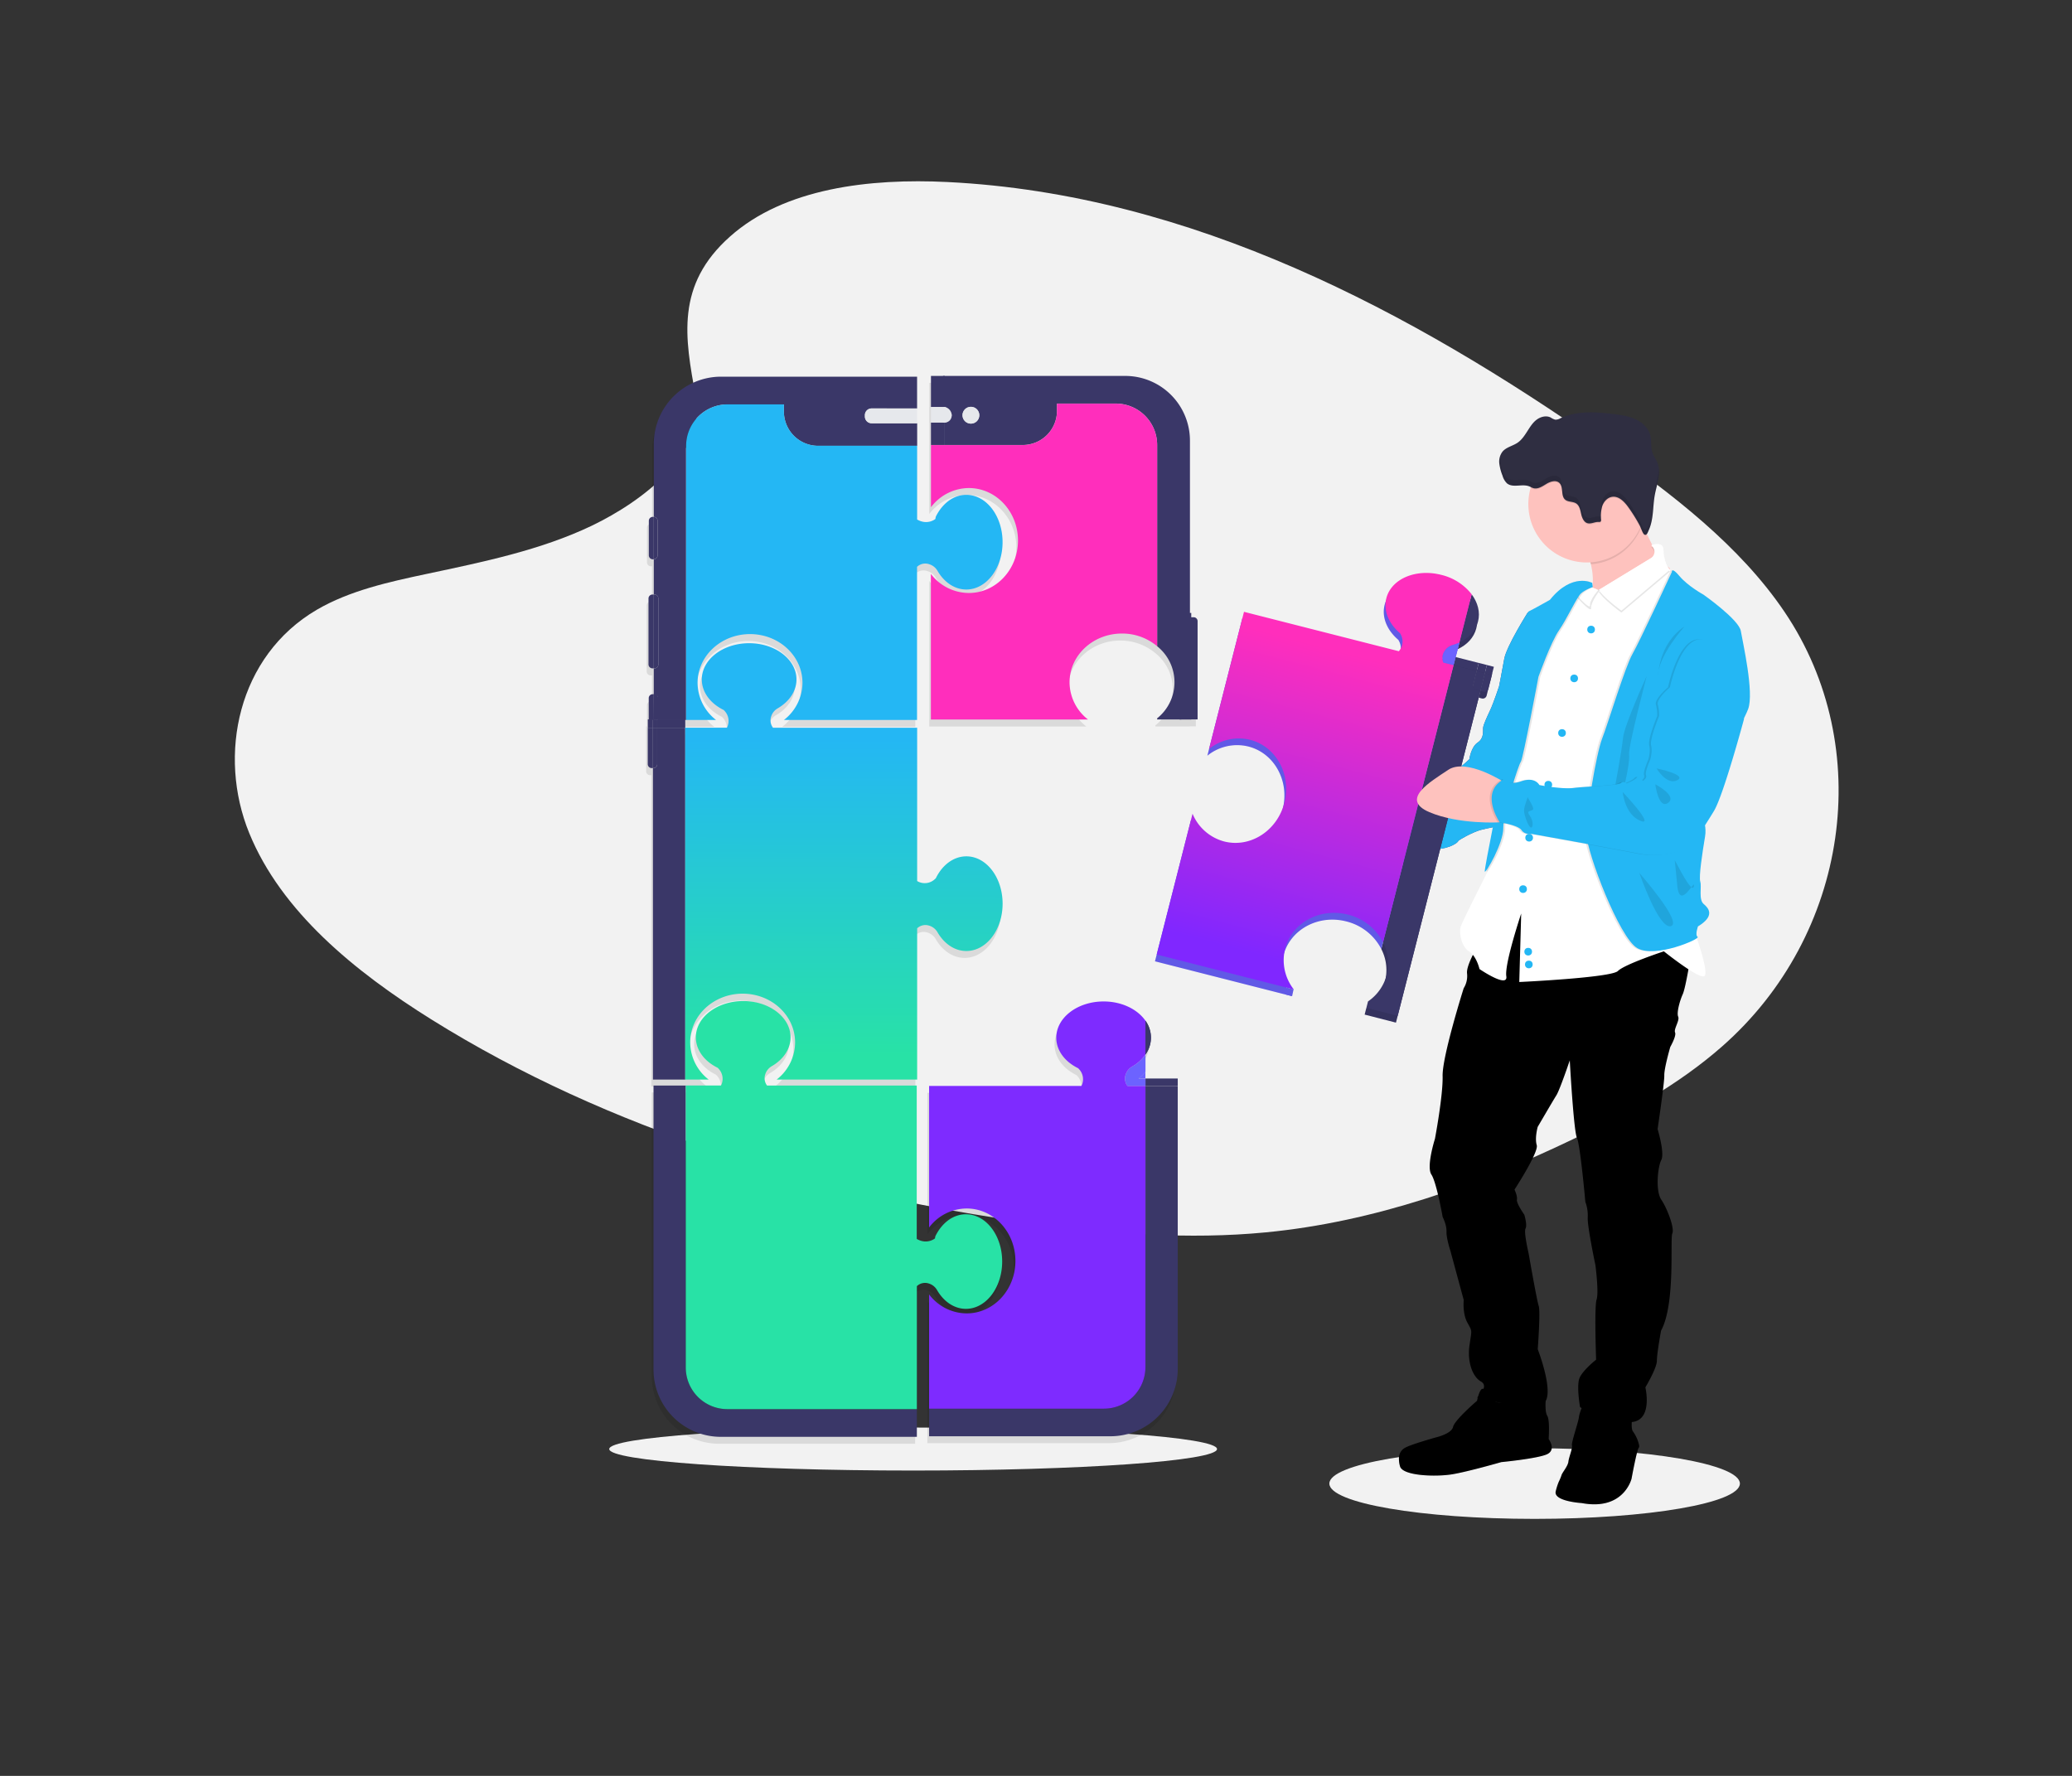 <svg xmlns="http://www.w3.org/2000/svg" xmlns:xlink="http://www.w3.org/1999/xlink" viewBox="0 0 1200 1028.57"><rect x="0" y="0" width="1200" height="1028.57" fill="#333333" stroke="none"/><defs><style>.cls-1{fill:none;}.cls-2{fill:#f2f2f2;}.cls-14,.cls-3{opacity:0.1;}.cls-4{fill:#3a3768;}.cls-5{fill:#28e2a6;}.cls-6{fill:url(#linear-gradient);}.cls-7{fill:#24b7f4;}.cls-8{fill:#e6e8ec;}.cls-9{fill:#ff2ebc;}.cls-10{fill:#6c63ff;}.cls-11{fill:#7e2bff;}.cls-12{fill:url(#linear-gradient-2);}.cls-13{fill:#fec2be;}.cls-14{isolation:isolate;}.cls-15{fill:#4c4981;}.cls-16{fill:url(#linear-gradient-3);}.cls-17{fill:#fff;}.cls-18{fill:#2f2e41;}</style><linearGradient id="linear-gradient" x1="488.86" y1="427.51" x2="488.46" y2="611.31" gradientUnits="userSpaceOnUse"><stop offset="0" stop-color="#24b7f4"/><stop offset="1" stop-color="#28e2a6"/></linearGradient><linearGradient id="linear-gradient-2" x1="983.67" y1="366.95" x2="983.67" y2="398.9" gradientTransform="matrix(1, 0, 0, -1, -135.16, 741.04)" gradientUnits="userSpaceOnUse"><stop offset="0" stop-color="gray" stop-opacity="0.25"/><stop offset="0.54" stop-color="gray" stop-opacity="0.12"/><stop offset="1" stop-color="gray" stop-opacity="0.1"/></linearGradient><linearGradient id="linear-gradient-3" x1="779.69" y1="377.92" x2="733.34" y2="554.36" gradientUnits="userSpaceOnUse"><stop offset="0" stop-color="#ff2ebc"/><stop offset="1" stop-color="#8027ff"/></linearGradient></defs><g id="Layer_2" data-name="Layer 2"><g id="Layer_1-2" data-name="Layer 1"><rect class="cls-1" width="1200" height="1028.57"/><ellipse class="cls-2" cx="888.78" cy="859.27" rx="118.88" ry="20.45"/><ellipse class="cls-2" cx="528.84" cy="839.27" rx="176" ry="12.45"/><path class="cls-2" d="M422.79,137c31.52-28.09,81-33.81,126-31.57,141.44,7,269.11,75.31,379.55,152.54,40,28,79.34,58.09,105.29,96.6,52.83,78.38,37.16,187-36.3,251.53-25,22-55.29,38.81-86.4,53.74-55.3,26.55-115,47.86-177.74,53.92-44.76,4.33-90.08.81-134.58-5.22C474.29,691.64,352.26,654.35,250,590.56c-44.86-28-87.15-62.76-105.64-108s-6.65-102.62,39.15-129.41c19-11.08,41.6-16.08,63.78-20.78,32.64-6.92,65.81-13.74,95.27-27.8C373,290,409,261.94,403,229.8,396.5,195.29,391.31,165,422.79,137Z"/><line class="cls-1" x1="299.16" y1="281.86" x2="291.63" y2="281.86"/><g class="cls-3"><path d="M541.81,751.29c3.84,6.53,9.86,10.74,16.64,10.74,11.58,0,21-12.27,21-27.42s-9.45-27.32-21-27.32c-5.45,0-10.42,2.72-14.15,7.19a27.22,27.22,0,0,0-3.57,5.59l-.2,1.19s-4.47,3.82-10.56.31V632.75H443.25a7,7,0,0,1-1.05-6.54,8.34,8.34,0,0,1,3.91-4.77c6.53-3.84,10.75-9.86,10.75-16.64,0-11.58-12.28-21-27.42-21S402,593.19,402,604.8c0,5.45,2.73,10.43,7.2,14.16a28.1,28.1,0,0,0,5.58,3.56l.12.2a8.52,8.52,0,0,1,1.67,10H377.48V797.2a39,39,0,0,0,39,39H530V748.92a6.87,6.87,0,0,1,7.07-1.5A8.21,8.21,0,0,1,541.81,751.29Z"/><path d="M395.86,629.29h13.58a27.42,27.42,0,0,1-10.71-21.51c0-15.59,13.6-28.22,30.37-28.22s30.38,12.63,30.38,28.22a27.42,27.42,0,0,1-10.71,21.51h81.4V541.66a7,7,0,0,1,7.07-1.5,8.29,8.29,0,0,1,4.78,3.91c3.83,6.53,9.85,10.74,16.64,10.74,11.58,0,21-12.27,21-27.41s-9.38-27.42-21-27.42c-5.46,0-10.43,2.73-14.16,7.19a27.93,27.93,0,0,0-3.57,5.59l-.19.12a8.55,8.55,0,0,1-10.57,1.41v-88.8H446.68a7,7,0,0,1-1.05-6.54,8.31,8.31,0,0,1,3.91-4.77c6.53-3.83,10.74-9.86,10.74-16.64,0-11.58-12.27-21-27.41-21s-27.42,9.39-27.42,21c0,5.46,2.73,10.43,7.19,14.16a28.22,28.22,0,0,0,5.59,3.57l.12.19a8.52,8.52,0,0,1,1.67,10H395.86V421H413.7A27.44,27.44,0,0,1,403,399.49c0-15.59,13.6-28.23,30.38-28.23s30.37,12.64,30.37,28.23A27.4,27.4,0,0,1,453,421h77.1v-88.7a6.94,6.94,0,0,1,7.08-1.5A8.27,8.27,0,0,1,542,334.7c3.83,6.53,9.86,10.74,16.64,10.74,11.58,0,21-12.27,21-27.42s-9.38-27.41-21-27.41c-5.46,0-10.43,2.72-14.16,7.19a27.22,27.22,0,0,0-3.57,5.59l-.19,1.19s-4.47,3.82-10.57.31V222.16H416.63a39,39,0,0,0-39,39v42.22H377a2.29,2.29,0,0,0-2.29,2.29h0v20A2.31,2.31,0,0,0,377,328h.59v20.42h-.77a2.3,2.3,0,0,0-2.3,2.29v38.19a2.31,2.31,0,0,0,2.3,2.29h.77v15H377a2.29,2.29,0,0,0-2.29,2.29h0v12.3h-.5v25.92a2.29,2.29,0,0,0,2.27,2.29h.7V629.29Z"/><path d="M692.59,363.79a2.29,2.29,0,0,0-2.29-2.3h-1.38V359h-.75V259.23a37.48,37.48,0,0,0-37.48-37.5H538.17v76a27.74,27.74,0,0,1,22-11.05c15.71,0,28.45,13.61,28.45,30.39s-12.74,30.39-28.45,30.39a27.77,27.77,0,0,1-22-11v84.33h91a27.5,27.5,0,0,1-10.69-21.53c0-15.61,13.57-28.26,30.32-28.26a31.33,31.33,0,0,1,20.37,7.34,26.72,26.72,0,0,1,0,41.75v.67h19.75v-.07h3.67Z"/><path d="M662.38,624.8v-10h0a19,19,0,0,0,1.13-1.87,16.63,16.63,0,0,0,2.06-7.95,16.21,16.21,0,0,0-.94-5.44,17.63,17.63,0,0,0-2.25-4.38h0c-4.61-6.63-13.72-11.15-24.22-11.15-15.15,0-27.42,9.39-27.42,21,0,5.46,2.73,10.43,7.19,14.16a28.22,28.22,0,0,0,5.59,3.57l.12.19a8.53,8.53,0,0,1,1.67,10H537.09v82a27.38,27.38,0,0,1,21.77-11c15.59,0,28.22,13.6,28.22,30.37s-12.63,30.38-28.22,30.38a27.44,27.44,0,0,1-21.77-11v66.19H638.32a24.06,24.06,0,0,0,24.06-24V633h0v162.8a24.06,24.06,0,0,1-24.06,24.06H537.09v16h105a39,39,0,0,0,39-39h0V633h0v-4.3H662.38Z"/></g><path class="cls-4" d="M421.25,816.15a24.07,24.07,0,0,1-24.06-24.06V628.75H378.48V793.2a39,39,0,0,0,39,39H531v-16Z"/><path class="cls-5" d="M538,743.42a8.24,8.24,0,0,1,4.77,3.91c3.84,6.53,9.86,10.74,16.64,10.74,11.58,0,21-12.27,21-27.42s-9.41-27.36-21-27.36c-5.45,0-10.42,2.72-14.15,7.19a27.22,27.22,0,0,0-3.57,5.59l-.2,1.19s-4.47,3.82-10.56.31V628.75H444.25a7,7,0,0,1-1.05-6.54,8.34,8.34,0,0,1,3.91-4.77c6.53-3.84,10.75-9.86,10.75-16.64,0-11.58-12.28-21-27.42-21S403,589.19,403,600.8c0,5.45,2.73,10.43,7.2,14.16a28.1,28.1,0,0,0,5.58,3.56l.12.2a8.52,8.52,0,0,1,1.67,10h-20.4V792.09a24.07,24.07,0,0,0,24.06,24.06H531V744.92A6.88,6.88,0,0,1,538,743.42Z"/><rect class="cls-4" x="375.18" y="416.66" width="2.97" height="4.84"/><rect class="cls-4" x="380.63" y="416.66" width="16.23" height="4.84"/><rect class="cls-4" x="378.15" y="416.66" width="2.48" height="4.84"/><path class="cls-4" d="M377.47,444.87h.68V421.49h-3v21.09a2.29,2.29,0,0,0,2.27,2.29Z"/><path class="cls-4" d="M396.86,421.49H380.63v21.09a2.29,2.29,0,0,1-2.29,2.29h-.19V625.29h18.71Z"/><path class="cls-4" d="M378.15,444.87h.18a2.29,2.29,0,0,0,2.3-2.28h0V421.49h-2.48Z"/><path class="cls-6" d="M399.73,603.74c0-15.59,13.6-28.22,30.37-28.22s30.38,12.63,30.38,28.22a27.39,27.39,0,0,1-10.71,21.55h81.4V537.66a7,7,0,0,1,7.07-1.5,8.29,8.29,0,0,1,4.78,3.91c3.83,6.53,9.85,10.74,16.64,10.74,11.58,0,21-12.27,21-27.41s-9.38-27.42-21-27.42c-5.46,0-10.43,2.73-14.16,7.19a27.93,27.93,0,0,0-3.57,5.59l-.19.12a8.55,8.55,0,0,1-10.57,1.41v-88.8H447.68a7,7,0,0,1-1.05-6.54,8.31,8.31,0,0,1,3.91-4.77c6.53-3.83,10.74-9.86,10.74-16.64,0-11.58-12.27-21-27.41-21s-27.42,9.39-27.42,21c0,5.46,2.73,10.43,7.19,14.16a28.22,28.22,0,0,0,5.59,3.57l.12.19a8.52,8.52,0,0,1,1.67,10H396.86V625.29h13.58A27.42,27.42,0,0,1,399.73,603.74Z"/><path class="cls-4" d="M381.13,404a2.28,2.28,0,0,0-2.29-2.29h-.19v14.92h2.48Z"/><path class="cls-4" d="M378.56,299.36h-.5a2.29,2.29,0,0,0-2.29,2.29h0v20a2.31,2.31,0,0,0,2.29,2.29h.59V299.37Z"/><path class="cls-4" d="M377.88,344.34a2.3,2.3,0,0,0-2.3,2.29v38.19a2.31,2.31,0,0,0,2.3,2.29h.77V344.34Z"/><path class="cls-4" d="M378.65,402.07H378a2.29,2.29,0,0,0-2.29,2.29h0V417h3Z"/><path class="cls-4" d="M378.65,257.15v42.22a2.28,2.28,0,0,1,2.2,2.28v20a2.29,2.29,0,0,1-2.2,2.28v20.42H379a2.28,2.28,0,0,1,2.29,2.29h0v38.19a2.29,2.29,0,0,1-2.29,2.29h-.37v15h.18a2.29,2.29,0,0,1,2.3,2.29V417h16.23V258.29a24.06,24.06,0,0,1,24.05-24.06H454v4.18a19.81,19.81,0,0,0,19.81,19.81h57.37V245.14H504.77a3.91,3.91,0,0,1-3.87-3.85v-.84a3.88,3.88,0,0,1,3.87-3.87h26.36V218.16H417.63A39,39,0,0,0,378.65,257.15Z"/><path class="cls-4" d="M380.85,321.64v-20a2.28,2.28,0,0,0-2.2-2.28v24.55A2.29,2.29,0,0,0,380.85,321.64Z"/><path class="cls-4" d="M381.31,384.82V346.63a2.28,2.28,0,0,0-2.29-2.29h-.37v42.77H379a2.29,2.29,0,0,0,2.31-2.27Z"/><path class="cls-7" d="M404,395.49c0-15.59,13.6-28.23,30.38-28.23s30.37,12.64,30.37,28.23A27.4,27.4,0,0,1,454,417h77.1v-88.7a6.94,6.94,0,0,1,7.08-1.5A8.27,8.27,0,0,1,543,330.7c3.83,6.53,9.86,10.74,16.64,10.74,11.58,0,21-12.27,21-27.42s-9.38-27.41-21-27.41c-5.46,0-10.43,2.72-14.16,7.19a27.22,27.22,0,0,0-3.57,5.59l-.19,1.19s-4.47,3.82-10.57.31v-42.7H473.76A19.81,19.81,0,0,1,454,238.38V234.2H421.41a24.06,24.06,0,0,0-24.05,24.07V417H414.7A27.42,27.42,0,0,1,404,395.49Z"/><path class="cls-8" d="M504.77,236.55a3.88,3.88,0,0,0-3.87,3.87v.87a3.91,3.91,0,0,0,3.87,3.88h26.36v-8.59Z"/><path class="cls-4" d="M683.17,357.37v59.36h6.75V355h-3.65C684.56,355,683.17,356.05,683.17,357.37Z"/><rect class="cls-4" x="539.17" y="217.73" width="8" height="18"/><rect class="cls-4" x="539.17" y="244.73" width="8" height="13"/><rect class="cls-8" x="539.17" y="235.73" width="8" height="9"/><path class="cls-4" d="M691.3,357.49h-1.88v59.17h4.17V359.79A2.29,2.29,0,0,0,691.3,357.49Z"/><path class="cls-4" d="M547.16,235.73c2.13.48,4,4.36,4,4.36v.84s-1.88,3.87-4,3.8h0v13h45.19a19.82,19.82,0,0,0,19.81-19.82v-4.18h34a24,24,0,0,1,24,24V374.29a26.72,26.72,0,0,1,0,41.75v.67h14V358a.3.3,0,0,1,.29-.3h4.71V255.23a37.48,37.48,0,0,0-37.48-37.5H546.17v18Zm15.14-.09a4.87,4.87,0,1,1-4.87,4.87h0A4.87,4.87,0,0,1,562.3,235.64Z"/><path class="cls-9" d="M561.12,282.67c15.71,0,28.45,13.61,28.45,30.39s-12.74,30.39-28.45,30.39a27.77,27.77,0,0,1-22-11.05v84.33h91a27.5,27.5,0,0,1-10.69-21.53c0-15.61,13.57-28.26,30.32-28.26a31.36,31.36,0,0,1,20.42,7.35V257.78a24,24,0,0,0-24-24h-34v4.18a19.82,19.82,0,0,1-19.81,19.82H539.17v36A27.71,27.71,0,0,1,561.12,282.67Z"/><path class="cls-8" d="M547.16,244.73a4,4,0,0,0,4-3.8v-.84a5,5,0,0,0-4-4.36h-1v9Z"/><circle class="cls-8" cx="562.3" cy="240.48" r="4.87"/><path class="cls-4" d="M663.38,620.8v-10a16.69,16.69,0,0,0,0-19.64Z"/><rect class="cls-4" x="663.38" y="624.66" width="18.71" height="4.3"/><path class="cls-10" d="M655.83,617.64a8.34,8.34,0,0,0-3.91,4.77A7,7,0,0,0,653,629h10.41v-4.3h-4a30.41,30.41,0,0,0,4-3.86v-10A23.67,23.67,0,0,1,655.83,617.64Z"/><path class="cls-10" d="M659.36,624.66h4V620.8A30.41,30.41,0,0,1,659.36,624.66Z"/><path class="cls-4" d="M666.57,601a17,17,0,0,0-3.19-9.82v19.63A17,17,0,0,0,666.57,601Z"/><path class="cls-4" d="M682.09,629V792.87a39,39,0,0,1-39,39h-105v-16H639.32a24.06,24.06,0,0,0,24.06-24.06V629Z"/><path class="cls-11" d="M651.92,622.41a8.34,8.34,0,0,1,3.91-4.77,23.75,23.75,0,0,0,7.55-6.83V591.18c-4.61-6.63-13.72-11.15-24.22-11.15-15.15,0-27.42,9.39-27.42,21,0,5.46,2.73,10.43,7.19,14.16a28.22,28.22,0,0,0,5.59,3.57l.12.19a8.53,8.53,0,0,1,1.67,10H538.09v82a27.38,27.38,0,0,1,21.77-11c15.59,0,28.22,13.6,28.22,30.37s-12.63,30.38-28.22,30.38a27.44,27.44,0,0,1-21.77-11v66.19H639.32a24.06,24.06,0,0,0,24.06-24V629H653A7,7,0,0,1,651.92,622.41Z"/><path class="cls-12" d="M842.18,374.09c5.58-2.51,9.71-6.74,11.12-12.16a15.32,15.32,0,0,0,.38-2,17.13,17.13,0,0,0,.64-1.91c1.41-5.44-.14-11.07-3.82-15.88l-7.31,28h0Z"/><path class="cls-13" d="M761.15,490.18c8.23,3.12,27.36,3.46,35.86,3.46h4.18l5.45-11.1-5.45-9.25s-5-1.38-11.64-2.58c-9.8-1.76-23.21-3.14-29.6.82C749.23,478.16,750.43,486.11,761.15,490.18Z"/><path class="cls-14" d="M797,493.64h4.18l5.45-11.1-5.44-9.25s-5-1.38-11.64-2.58C794.94,474.67,807.9,483.29,797,493.64Z"/><path class="cls-15" d="M887.27,357.41l-2.4-2.78s-12.39,19.6-13.69,27-3,15.9-3,15.9S865,407.15,863,411.4s-3.88,8.32-4.06,10.17.74,5.92-3.15,8.51-4.8,9.62-4.8,9.62-14.06,13.68-21.46,14-28.66,4.07-27.92,7.77-8.87,5.91-12.76,6.84,25,12,8.14,26.26c0,0,10.72,2.22,11.83,4.8s12.39-1.47,12.39-1.47,2.41-5.74,10.73-6.11,12.57-4.07,12.57-4.62,8.32-5.18,13-6.47,10.72-1.85,10.91-3.15,27.74-120.19,27.74-120.19Z"/><path class="cls-7" d="M887.27,357.41l-2.4-2.78s-12.39,19.6-13.69,27-3,15.9-3,15.9S865,407.15,863,411.4s-3.88,8.32-4.06,10.17.74,5.92-3.15,8.51-4.8,9.62-4.8,9.62-14.06,13.68-21.46,14-28.66,4.07-27.92,7.77-8.87,5.91-12.76,6.84,25,12,8.14,26.26c0,0,10.72,2.22,11.83,4.8s12.39-1.47,12.39-1.47,2.41-5.74,10.73-6.11,12.57-4.07,12.57-4.62,8.32-5.18,13-6.47,10.72-1.85,10.91-3.15,27.74-120.19,27.74-120.19Z"/><path d="M916.07,870.56c24.41,4.58,28.85-14.15,28.85-14.15s3.05-16.64,4.16-17.89a2,2,0,0,0,.19-1.58h0a21.54,21.54,0,0,0-3.52-7.84c-1.52-1.8-.28-9.29-.28-9.29l-28.29-7.21s-2.5,5.68-2.77,8.32-4.44,14.56-4,16.23-1.8,6.79-2.08,9.43-3.74,6.52-4,7.9a31.46,31.46,0,0,1-1.53,3.66,36.54,36.54,0,0,0-1.8,5.63C899.57,869.59,916.07,870.56,916.07,870.56Z"/><path class="cls-14" d="M916.07,870.56c24.41,4.58,28.85-14.15,28.85-14.15s3.05-16.64,4.16-17.89a2,2,0,0,0,.19-1.58l-5.88,16.84s-4.85,10.12-22.88,8.6c-10.26-.87-15.31-2.77-17.76-4.25a36.54,36.54,0,0,0-1.8,5.63C899.57,869.59,916.07,870.56,916.07,870.56Z"/><path class="cls-14" d="M935.07,844.21s-6.1.14-6.52-4.85Z"/><polygon class="cls-10" points="745.31 572.01 749.18 573 748.33 576.93 744.74 576.02 745.31 572.01"/><polygon class="cls-14" points="745.31 572.01 749.18 573 748.33 576.93 744.74 576.02 745.31 572.01"/><rect class="cls-4" x="859.17" y="389.81" width="4.84" height="4.17" transform="translate(269.29 1130.2) rotate(-75.72)"/><rect class="cls-4" x="845.71" y="381.55" width="4.84" height="13.83" transform="translate(262.47 1114.57) rotate(-75.72)"/><rect class="cls-4" x="854.77" y="388.34" width="4.84" height="4.89" transform="translate(267.05 1125.1) rotate(-75.72)"/><path class="cls-10" d="M842.23,383.81c-.32.15-.63.31-.94.44l.78.2-1.2,4.69-5.93-1.51a7,7,0,0,1,.61-6.59,8.24,8.24,0,0,1,5-3.66,27.08,27.08,0,0,0,3.71-1.38Z"/><path class="cls-4" d="M856.38,404.06l1.81.47a2.3,2.3,0,0,0,2.79-1.65h0l2-8.08-4-1Z"/><path class="cls-4" d="M855,363.9c-1.38,5.4-5.39,9.61-10.81,12.1l7.1-27.9C854.89,352.89,856.4,358.5,855,363.9Z"/><path class="cls-4" d="M853.86,403.42a2.3,2.3,0,0,1-1.65-2.78l2.06-8.09-13.4-3.41L800,549.68a26.65,26.65,0,0,1-8.71,34.22l-.95,3.74,18.13,4.65L856.38,404.1Z"/><path class="cls-4" d="M852.21,400.64a2.3,2.3,0,0,0,1.65,2.78l2.52.64,2.62-10.3-4.73-1.21Z"/><path class="cls-10" d="M835.54,381a8.35,8.35,0,0,1,5-3.66,26.48,26.48,0,0,0,3.7-1.38l7.11-27.9a31.68,31.68,0,0,0-17.69-11.28c-14.67-3.74-28.89,2.33-31.74,13.55-1.35,5.29.07,10.78,3.48,15.5a27.64,27.64,0,0,0,4.53,4.83l.07.22a8.54,8.54,0,0,1-.86,10.14l-89.66-22.83-20.23,79.48A27.4,27.4,0,0,1,723,432.37c15.11,3.85,24,20.15,19.86,36.4s-19.7,26.32-34.81,22.52a27.47,27.47,0,0,1-18.37-16.07l-20.77,81.56L748.33,577a27.4,27.4,0,0,1-5.08-23.48c3.85-15.1,20.14-24,36.4-19.86a31.22,31.22,0,0,1,20.35,16l40.87-160.54L835,387.63A7,7,0,0,1,835.54,381Z"/><path class="cls-10" d="M842.06,384.45l.17-.64c-.31.15-.62.31-.94.45Z"/><g class="cls-3"><path d="M860.19,389.07l-4.73-1.21-13.39-3.41h0l.17-.64h0l2-7.81a27.08,27.08,0,0,1-3.71,1.38,8.24,8.24,0,0,0-5,3.66,9.9,9.9,0,0,0-.74,1.58,9.85,9.85,0,0,1,.73-1.58,8.35,8.35,0,0,1,5-3.66,26.48,26.48,0,0,0,3.7-1.38l7.11-27.9a31.68,31.68,0,0,0-17.69-11.28c-14.67-3.74-28.89,2.33-31.74,13.55-1.35,5.29.07,10.78,3.48,15.5a27.64,27.64,0,0,0,4.53,4.83l.07.22a8.54,8.54,0,0,1-.86,10.14l-89.66-22.83-20.23,79.48A27.41,27.41,0,0,1,723,432.37c15.11,3.85,24,20.15,19.86,36.4s-19.7,26.32-34.81,22.52a27.47,27.47,0,0,1-18.37-16.07l-20.77,81.56L748.33,577a27.4,27.4,0,0,1-5.08-23.48c3.85-15.1,20.14-24,36.4-19.86a31.22,31.22,0,0,1,20.35,16,26.65,26.65,0,0,1-8.71,34.22l-.95,3.74,18.13,4.65L856.38,404.1l1.81.47a2.3,2.3,0,0,0,2.79-1.65h0l2-8.12,1.19-4.69Zm-18.44-5c-.15.07-.3.15-.45.21h0Zm-6.8,3.59h0l5.93,1.51h0Z"/><path d="M855,363.9c1.37-5.4-.14-11-3.71-15.8l-7.1,27.9C849.64,373.51,853.65,369.29,855,363.9Z"/></g><rect class="cls-4" x="860.15" y="385.94" width="4.84" height="4.17" transform="translate(273.77 1128.24) rotate(-75.72)"/><rect class="cls-4" x="846.69" y="377.68" width="4.84" height="13.83" transform="translate(266.96 1112.61) rotate(-75.72)"/><rect class="cls-4" x="855.76" y="384.45" width="4.84" height="4.89" transform="translate(271.56 1123.13) rotate(-75.72)"/><path class="cls-10" d="M843.22,379.93l-.94.45.77.19-1.19,4.72-5.93-1.51a7,7,0,0,1,.6-6.59,8.35,8.35,0,0,1,5-3.66,26.48,26.48,0,0,0,3.7-1.38Z"/><path class="cls-4" d="M857.36,400.19l1.82.46A2.31,2.31,0,0,0,862,399v0l2.06-8.08-4-1Z"/><path class="cls-4" d="M856,360c-1.37,5.39-5.38,9.6-10.81,12.09l7.11-27.9C855.88,349,857.39,354.62,856,360Z"/><path class="cls-4" d="M854.85,399.55a2.31,2.31,0,0,1-1.65-2.79h0l2-8.08-13.34-3.39L801,545.81A26.61,26.61,0,0,1,792.29,580l-.95,3.74,18.14,4.62,47.9-188.19Z"/><path class="cls-4" d="M853.2,396.76a2.29,2.29,0,0,0,1.65,2.78h0l2.51.64L860,389.88l-4.74-1.2Z"/><path class="cls-16" d="M836.53,377.16a8.35,8.35,0,0,1,5-3.66,26.48,26.48,0,0,0,3.7-1.38l7.1-27.9a31.71,31.71,0,0,0-17.68-11.28c-14.68-3.73-28.89,2.33-31.75,13.56-1.34,5.28.07,10.77,3.49,15.49a27.7,27.7,0,0,0,4.53,4.84l.07.21a8.54,8.54,0,0,1-.86,10.14l-89.67-22.82L700.2,433.83A27.38,27.38,0,0,1,724,428.5c15.1,3.84,24,20.14,19.86,36.4S724.15,491.21,709,487.37a27.48,27.48,0,0,1-18.34-16.08L669.9,552.85l79.41,20.22a27.43,27.43,0,0,1-5.07-23.48c3.84-15.11,20.14-24,36.4-19.86A31.17,31.17,0,0,1,801,545.81l40.86-160.52-5.93-1.51A7,7,0,0,1,836.53,377.16Z"/><path class="cls-10" d="M843.05,380.58l.16-.65c-.31.15-.62.31-.93.45Z"/><path d="M829,680.29c3,4.57,6.52,24.55,6.52,24.55s2.36,4.57,2.22,8.46,2.22,11,2.22,11L847.73,753s-.84,7.63,2.08,13,2.63,3.74,1.25,13.17,1.66,18.17,6.65,21-2.22,9.29-2.22,9.29,31.9,8.6,38.56,3.33-3.47-31.35-3.47-31.35,1.67-21.91.56-25.1S885.31,726,885.31,726s-2.91-12.35-1.8-14.43-.69-8-.69-8-4.72-6.66-4.3-8.74-1.39-5.82-1.39-5.82,14.12-21.7,12.87-25.77.55-10.54.55-10.54l3.94-6.74c2.63-4.5,5.81-9.89,6.88-11.57,1.36-2.14,4.64-11.24,6.47-16.49l1.3-3.76s2.22,40.78,4.16,44.94,4.85,37,4.85,37a22.79,22.79,0,0,1,1.39,9.15c-.28,5.13,4.44,27.46,4.44,27.46s2.08,15.81.69,20-.28,34.82-.28,34.82-7.63,6-9.57,10.54.28,17,.28,17,22.19,11.1,32,8.19,5.82-19.7,5.82-19.7,6.66-11.09,6.66-15.39S962,770.7,962,770.7c8.46-15.53,5.13-53.25,6.52-56.3s-2.92-14.43-6.38-19.56-2.08-19,0-23S960,653.93,960,653.93s4-26.91,3.88-31.07,3.47-16.5,3.47-16.5S971,600,970.12,598s2.77-6.93,1.8-9.15.84-9,2.64-13c.92-2.06,2.07-7.74,3-12.77.85-4.79,1.48-9,1.48-9l-22.89-18.45-57.14-15-21.49-6.93-20.95,33a82.17,82.17,0,0,0-4.07,7.43c-1.65,3.43-3.12,7.25-2.86,9.63a13.29,13.29,0,0,1-1.94,8.6s-12.49,39.52-12.21,50.9-4.44,36.33-4.44,36.33S825.92,675.7,829,680.29Z"/><path class="cls-13" d="M913.46,358.79c.88-.36,61.21-25.28,52.9-30.23-4.93-2.94-11-15.4-15.16-25.15-2.9-6.81-4.87-12.3-4.87-12.3s-48.42-8.6-31.09,21.08a54.58,54.58,0,0,1,6.11,14.62C926.29,347,913.86,358.42,913.46,358.79Z"/><path class="cls-14" d="M915.24,312.19a54.58,54.58,0,0,1,6.11,14.62,33.83,33.83,0,0,0,28.59-20.09,33.11,33.11,0,0,0,1.26-3.31c-2.9-6.81-4.87-12.3-4.87-12.3S897.91,282.51,915.24,312.19Z"/><path class="cls-13" d="M885.14,291.94a33.84,33.84,0,1,0,1.32-9.37A33.83,33.83,0,0,0,885.14,291.94Z"/><path class="cls-14" d="M852.5,554.15c3.54,3.22,4.9,9.35,4.9,9.35s16.65,11.37,15.54,4.16,8.6-36.34,8.6-36.34L880.43,571s53.25-2.5,57.14-6.38,26.63-11.32,26.63-11.32,7,5.59,13.36,9.83c.85-4.79,1.48-9,1.48-9l-22.89-18.45-57.14-15-21.49-6.93-20.95,33C855.09,549.14,853.74,551.61,852.5,554.15Z"/><path class="cls-17" d="M850.75,551c4.44,2.77,6.1,10.26,6.1,10.26s16.64,11.37,15.53,4.16S881,529.1,881,529.1l-1.11,39.67s53.26-2.48,57.13-6.38S963.63,551,963.63,551s19.7,15.81,23.3,14.42-6.38-28.29-6.38-28.29L970.3,379.6s2.77-46.88-1.39-48.55a6.12,6.12,0,0,1-1.75-1.09c-2.74-2.46-3.56-7.46-3.8-11.66-.27-5-6.93-2.5-6.93-2.5l3.88,5-34.37,20.9-.3.18a35.72,35.72,0,0,0-4.13-1.87c-3-1.17-7.09-2.27-9.74-1.18a9.42,9.42,0,0,0-3.64,3.28,41.21,41.21,0,0,0-4.68,9.48L891,372.66s-6.38,28-6.38,29.13-1.94,26.63-4.16,29.4S876,447.83,876.85,452s-1.39,19.7-1.39,19.7c-9.15,7.49-13.86,33-13.86,33s-14.46,28.6-15.6,31.9S846.31,548.29,850.75,551Z"/><path class="cls-14" d="M925.94,342.8c3.37,5,13.11,12,13.11,12l28.11-23.75c-2.74-2.46-3.56-7.46-3.8-11.67-.27-5-6.93-2.49-6.93-2.49l.81,1a4.47,4.47,0,0,1-.79,6.28c-.14.1-.27.2-.42.29Z"/><path class="cls-17" d="M925.94,341.69c3.37,5,13.11,12,13.11,12l28.11-23.75c-2.74-2.46-3.56-7.46-3.8-11.66-.27-5-6.93-2.5-6.93-2.5l.81,1a4.47,4.47,0,0,1-1.21,6.56Z"/><path class="cls-14" d="M912.94,345.43c3.63,4.34,8.78,9.27,8.54,6.8s3.07-7.92,5.18-10.36a15.29,15.29,0,0,0-10.08.28A9.35,9.35,0,0,0,912.94,345.43Z"/><path class="cls-17" d="M912.39,343.76c3.63,4.35,8.77,9.27,8.53,6.81s2.73-6.47,4.84-8.91c-3-1.17-7.08-2.27-9.74-1.17A9.22,9.22,0,0,0,912.39,343.76Z"/><circle class="cls-7" cx="921.48" cy="364.62" r="2.22"/><circle class="cls-7" cx="904.65" cy="424.53" r="2.22"/><circle class="cls-7" cx="885.61" cy="485.19" r="2.22"/><circle class="cls-7" cx="885.05" cy="551.2" r="2.22"/><circle class="cls-7" cx="911.68" cy="392.91" r="2.22"/><circle class="cls-7" cx="896.7" cy="454.49" r="2.22"/><circle class="cls-7" cx="882.09" cy="514.96" r="2.22"/><circle class="cls-7" cx="885.42" cy="558.6" r="2.22"/><path class="cls-14" d="M967.16,331.29s-.37-3.33,4.43,2.41,13.87,10.72,13.87,10.72,20.53,14.43,21.64,21.08,7.76,35.51,4.25,45.12S981,466.29,981,466.29s7,8.33,5.37,18.13-3.7,23.3-2.78,26.26-1.11,10.35,2,12.94,6.47,7-3.33,12.94c0,0-1.85,5-.19,6.11s-24.59,12.57-35,6.47-29-54.92-29.4-65.83,5.73-47,9.06-55.48,13.32-41.61,17.57-49S967.16,331.29,967.16,331.29Z"/><path class="cls-7" d="M968.26,331.29s-.37-3.33,4.44,2.41,13.87,10.72,13.87,10.72,20.53,14.43,21.64,21.08,7.76,35.51,4.25,45.12-30.33,55.67-30.33,55.67,7,8.33,5.37,18.13-3.7,23.3-2.78,26.26-1.11,10.35,2,12.94,6.47,7-3.33,12.94c0,0-1.85,5-.19,6.11s-24.59,12.57-35,6.47-29-54.92-29.4-65.83,5.73-47,9.06-55.48,13.32-41.61,17.57-49S968.26,331.29,968.26,331.29Z"/><path class="cls-14" d="M975.66,362.77s-15.9,17.57-15.35,29.22C960.31,392,960.13,373.12,975.66,362.77Z"/><path class="cls-14" d="M953.66,391.62c0,.55-10.73,40.49-10.17,45.49s-3.15,19.78-3.15,19.78l-5-1.29s3.88-20.53,4.62-28.11S953.66,391.62,953.66,391.62Z"/><path class="cls-14" d="M949.4,505.53c.37.55,25.34,28.84,18.31,30.88S949.4,505.53,949.4,505.53Z"/><path class="cls-14" d="M969.93,498.29c.55.37,10,20.34,11.09,15s-8.13,14.61-9.61-.18Z"/><path class="cls-14" d="M922,337.62s-10.31-6.29-23.26,9.8c0,0-9.43,5.36-12.2,6.66s-5.92,35.69-5.92,35.69-6.1,14.79-4.44,23.3-4.8,37.72-4.8,37.72-10.74,52.5-10.38,54,10.91-16.46,10.73-25.34,8.87-36.61,10.17-38.28S892.07,392,892.07,392s7.21-20.16,11.83-26.82,10.36-19.23,12.76-21.45a24.11,24.11,0,0,1,5.73-3.7Z"/><path class="cls-7" d="M922.13,337.62s-11.56-6.29-24.5,9.8c0,0-9.44,5.36-12.21,6.66s-5.92,35.69-5.92,35.69-6.1,14.79-4.44,23.3-4.8,37.72-4.8,37.72-10.73,52.52-10.36,54,10.91-16.46,10.73-25.34,8.87-36.61,10.17-38.28S891,392,891,392s7.21-20.16,11.83-26.82,10.36-19.23,12.76-21.45,6.84-3.7,6.84-3.7Z"/><path class="cls-13" d="M871.37,453.19s-22-14.42-32.64-7.3-28,17.2-10.91,24.5,40.77,5.9,40.77,5.9Z"/><path class="cls-14" d="M886.67,592.35c3.28,7,6,42.38,7.82,53.59,2.63-4.5,5.81-9.89,6.88-11.57,1.36-2.14,4.64-11.24,6.47-16.49-2.09-5.08-7.86-19.64-7.86-25,0-6.52-10.54-14.7-10.54-14.7S882.79,584,886.67,592.35Z"/><path class="cls-14" d="M957.4,700.94s-24.41-10.4-31.62-3S957.4,700.94,957.4,700.94Z"/><path class="cls-14" d="M943.67,705.1S968.36,719,959.9,721.29,943.67,705.1,943.67,705.1Z"/><path class="cls-14" d="M869.89,693s10.54.69,6.52,2.77S869.89,693,869.89,693Z"/><path class="cls-14" d="M856.71,696.23c.14.69,30.65,10.54,24.69,15S856.71,696.23,856.71,696.23Z"/><path class="cls-14" d="M953.79,781.11c-4.57-.7-30.09-12.49-20.11-4S953.79,781.11,953.79,781.11Z"/><path class="cls-14" d="M941.17,790.4s-2.22,8.6-10.68,7.49S941.17,790.4,941.17,790.4Z"/><path class="cls-14" d="M948.25,807.87c-1.53-.41-19.7-8.73-20.11-4.85s17.33,10.68,18.72,8.6A7.4,7.4,0,0,0,948.25,807.87Z"/><path class="cls-14" d="M889.44,797.89c-2.22-.14-23-6.8-27.18-.84Z"/><path class="cls-14" d="M870.58,801.77s-3.61-3.19-7.21-1.53S870.58,801.77,870.58,801.77Z"/><path class="cls-14" d="M916.63,836.17a6.21,6.21,0,0,1-4.72,4.85Z"/><path d="M810.8,849.2c1.39,5.69,20.81,6.24,30.1,4.72s28.57-7.08,28.57-7.08,20.25-1.94,26.21-4.43,1.25-8.88,1.25-8.88v-.6c.14-2.32.56-10.73-.87-13-1.66-2.64-.69-11.24-.69-11.24s-28.71,5.55-29.27,2.92-5-6.38-7.07-7.21-3.61,6.93-3.61,6.93-13,11.1-13.87,15.12-10,6.09-10,6.09-13.87,3.89-17.48,5.83a6.7,6.7,0,0,0-3.82,5.39A15.16,15.16,0,0,0,810.8,849.2Z"/><path class="cls-14" d="M810.8,849.2c1.39,5.69,20.81,6.24,30.1,4.72s28.57-7.08,28.57-7.08,20.25-1.94,26.21-4.43,1.25-8.88,1.25-8.88v-.6l-29,6.43s-14.29,6.1-23.44,6.1c-8,0-25.9,3.27-34.2-1.69A15.11,15.11,0,0,0,810.8,849.2Z"/><path class="cls-14" d="M850.05,827.29s1.39,9.15,6.94,12.2Z"/><path class="cls-14" d="M886.46,282.57a10.85,10.85,0,0,0,1.65.69c2.6.7,5.14-1.06,7.45-2.46s5.5-2.44,7.5-.62c2.61,2.37.72,7.43,3.41,9.72,1.7,1.45,4.4,1,6.29,2.14s2.46,3.8,2.94,6,1.44,4.82,3.64,5.48,4.25-.79,6.42-.71c.45,0,1,.07,1.28-.25a1.33,1.33,0,0,0,.21-1,21.38,21.38,0,0,1,.71-8c.89-2.56,3-4.87,5.64-5.28,3.89-.6,7.16,2.81,9.45,6a96.34,96.34,0,0,1,6.56,10.56,4.8,4.8,0,0,1,.33.73,33.84,33.84,0,1,0-63.48-23Z"/><path class="cls-18" d="M943.05,293.77c-2.29-3.22-5.56-6.62-9.46-6-2.67.41-4.73,2.72-5.63,5.27a21.17,21.17,0,0,0-.7,8,1.38,1.38,0,0,1-.22,1c-.31.33-.83.28-1.28.26-2.17-.08-4.33,1.33-6.42.71s-3.16-3.23-3.64-5.48-1-4.82-2.94-6-4.59-.69-6.29-2.15c-2.69-2.28-.79-7.35-3.41-9.72-2-1.81-5.19-.77-7.5.63s-4.85,3.15-7.46,2.45c-.88-.24-1.67-.74-2.53-1.07-4.11-1.57-9.44,1.09-12.82-1.73a10,10,0,0,1-2.56-4.43,28.94,28.94,0,0,1-1.87-7.07,9.5,9.5,0,0,1,1.88-6.89c2.2-2.59,5.92-3.24,8.73-5.15,2.39-1.64,4-4.13,5.58-6.58s3.11-5,5.42-6.73,5.55-2.59,8.13-1.28a9.5,9.5,0,0,0,2.67,1.27,5.55,5.55,0,0,0,2.95-.81c9.62-4.53,20.82-3.73,31.37-2.38,4.22.54,8.5,1.17,12.35,3s7.25,5,8.33,9.12c.86,3.26.2,6.81,1.24,10,.7,2.18,2.14,4,3,6.19,2.25,5.85-.44,12.27-1.58,18.43-1.24,6.73-.62,14-3.48,20.38-.56,1.25-1.19,3.44-2.6,2.62-1-.61-2.06-4.16-2.66-5.27A94,94,0,0,0,943.05,293.77Z"/><path class="cls-14" d="M1004,402.16l5,14.24s-11.84,44-17.39,53.25-13.68,21.08-13.68,21.08-13.68,6.85-29.59,3.7S886,483,886,483s-3.89.74-5.92-2.22-12.6-4.46-12.6-4.46-12.2-17.75,2.78-25.15c0,0,1.85,4.07,9.8,1.3s10.35,2.21,10.35,2.21,13,2.59,20.16,1.67,25.15-1.3,27-2.78a2.37,2.37,0,0,1,3.33.19s4.43-1.66,5.91-3.33,3.52,1.85,3.52,1.85,2.59-1.48,1.85-3.33,2.4-8.87,2.4-8.87,1.48-4.63.56-8.33,4.62-17,4.62-17a23,23,0,0,0-.74-6.66c-.93-3.32,7-10,7-10s7.76-37.73,24.22-25.34S1004,402.16,1004,402.16Z"/><path class="cls-7" d="M1005.06,402.16l5,14.24s-11.84,44-17.39,53.25S979,490.73,979,490.73s-13.68,6.85-29.59,3.7S887.09,483,887.09,483s-3.88.74-5.91-2.22-12.59-4.46-12.59-4.46-12.2-17.75,2.78-25.15c0,0,1.85,4.07,9.8,1.3s10.35,2.21,10.35,2.21,13,2.59,20.16,1.67,25.15-1.3,27-2.78a2.37,2.37,0,0,1,3.33.19s4.43-1.66,5.91-3.33,3.52,1.85,3.52,1.85,2.59-1.48,1.85-3.33,2.4-8.87,2.4-8.87,1.48-4.63.55-8.33,4.63-17,4.63-17a23,23,0,0,0-.74-6.66c-.93-3.32,7-10,7-10s7.76-37.73,24.22-25.34S1005.06,402.16,1005.06,402.16Z"/><path class="cls-14" d="M884.87,461.7c.18,1.3,4.25,6.47,2.77,7.4s-3.88.37-1.66,3.33,2,7.39.55,6.84-3.88-7.21-3.88-9.8S884.87,461.7,884.87,461.7Z"/><path class="cls-14" d="M939.79,458.74s1.11,12.95,10.21,16.65S939.79,458.74,939.79,458.74Z"/><path class="cls-14" d="M958.65,454.29c.55.19,12.94,6.85,7.4,10.73S958.65,454.29,958.65,454.29Z"/><path class="cls-14" d="M959.39,445.06s18.12,3.7,12,6.84S959.39,445.06,959.39,445.06Z"/><g class="cls-3"><path d="M928,289.87c.9-2.55,3-4.86,5.63-5.27,3.9-.6,7.17,2.81,9.46,6a96.34,96.34,0,0,1,6.56,10.56c.6,1.11,1.62,4.65,2.66,5.26,1.41.83,2-1.36,2.6-2.61,2.86-6.36,2.24-13.65,3.48-20.38.73-3.93,2.08-8,2.38-11.9.43,4.84-1.47,9.93-2.38,14.85-1.24,6.73-.62,14-3.48,20.39-.56,1.25-1.19,3.44-2.6,2.61-1-.61-2.06-4.15-2.66-5.26a96.34,96.34,0,0,0-6.56-10.56c-2.29-3.21-5.56-6.62-9.46-6-2.67.41-4.73,2.72-5.63,5.27a15,15,0,0,0-.74,4.16A19.67,19.67,0,0,1,928,289.87Z"/><path d="M870.19,272.29a10,10,0,0,0,2.56,4.44c3.38,2.82,8.71.16,12.82,1.73.86.32,1.65.83,2.53,1.07,2.61.69,5.16-1.06,7.46-2.46s5.51-2.43,7.5-.62c2.62,2.37.72,7.43,3.41,9.72,1.7,1.45,4.4,1,6.29,2.15s2.46,3.79,2.94,6,1.43,4.82,3.64,5.48,4.25-.78,6.42-.7c.45,0,1,.07,1.28-.26a.85.85,0,0,0,.15-.28c0,.75,0,1.49.07,2.23a1.38,1.38,0,0,1-.22,1c-.31.32-.83.27-1.28.25-2.17-.07-4.33,1.33-6.42.71s-3.16-3.22-3.64-5.48-1-4.82-2.94-6-4.59-.7-6.29-2.15c-2.69-2.29-.79-7.36-3.41-9.72-2-1.82-5.19-.78-7.5.62s-4.85,3.15-7.46,2.46c-.88-.24-1.67-.75-2.53-1.07-4.11-1.57-9.44,1.09-12.82-1.73a10.09,10.09,0,0,1-2.56-4.44,28.87,28.87,0,0,1-1.87-7.06,11.42,11.42,0,0,1,.06-2.48A30.23,30.23,0,0,0,870.19,272.29Z"/></g></g></g></svg>